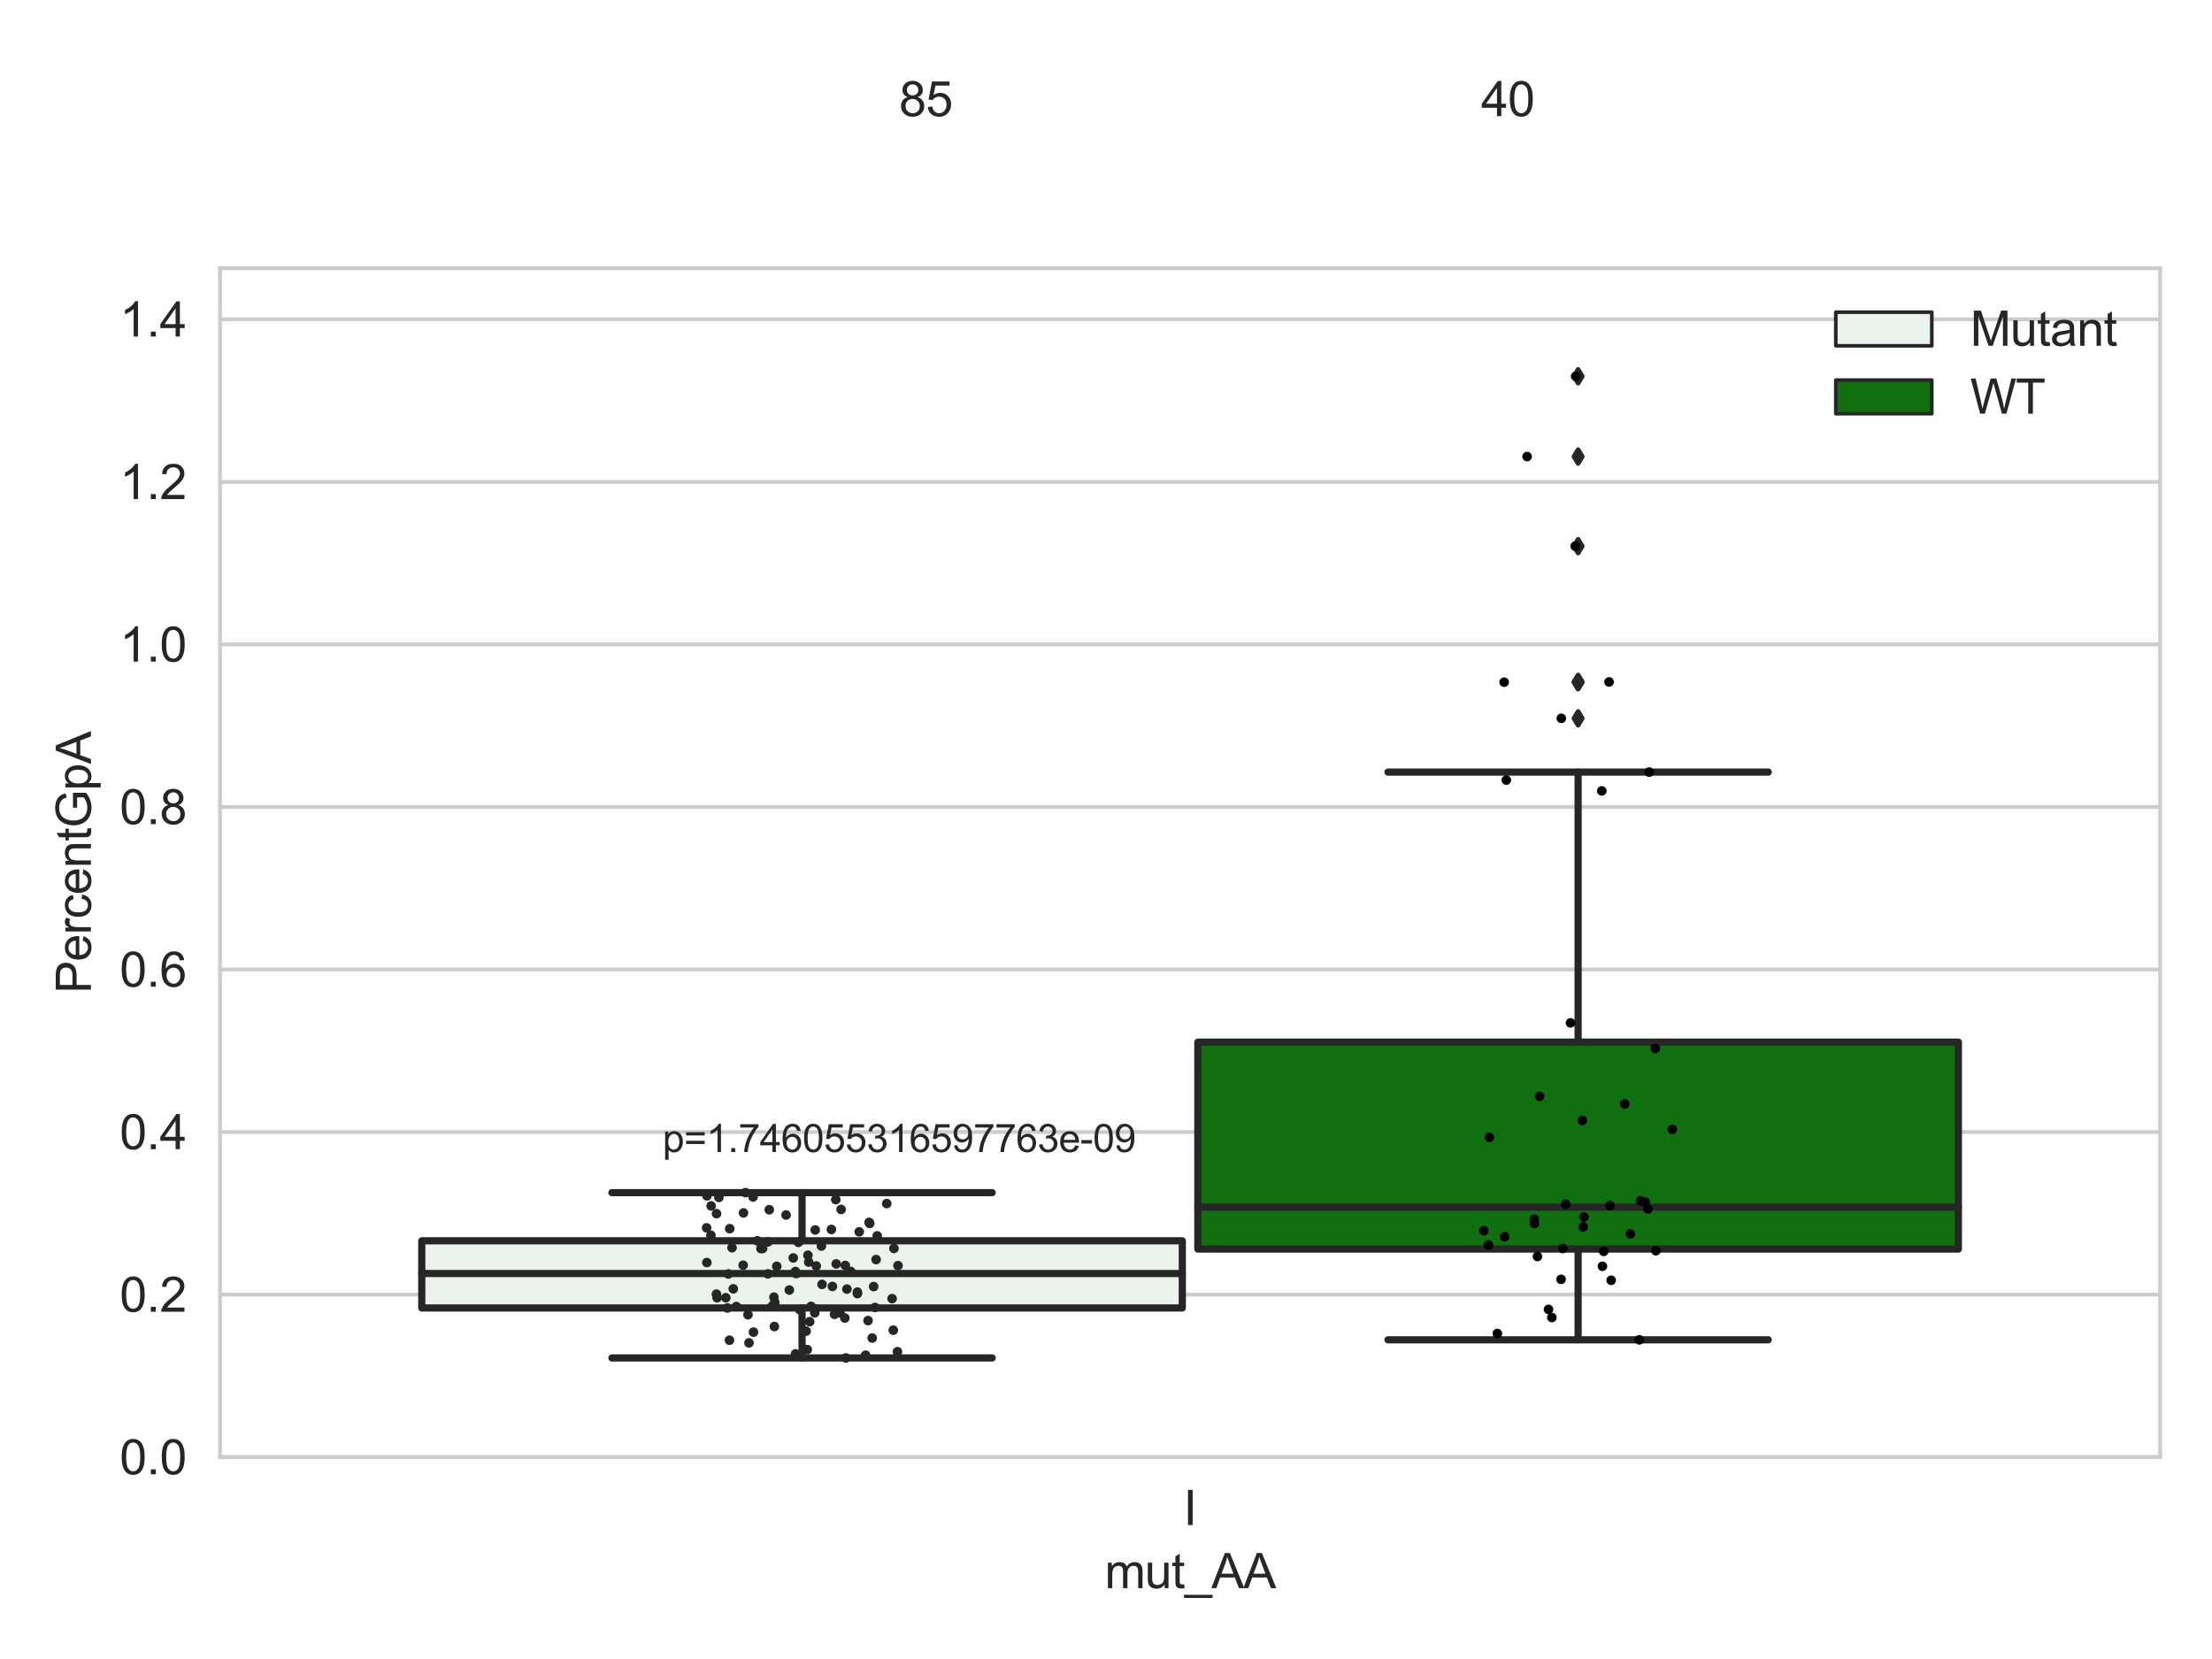 <?xml version="1.0" encoding="utf-8" standalone="no"?>
<!DOCTYPE svg PUBLIC "-//W3C//DTD SVG 1.1//EN"
  "http://www.w3.org/Graphics/SVG/1.1/DTD/svg11.dtd">
<svg xmlns:xlink="http://www.w3.org/1999/xlink" width="460.8pt" height="345.6pt" viewBox="0 0 460.8 345.6" xmlns="http://www.w3.org/2000/svg" version="1.1">
 <defs>
  <style type="text/css">*{stroke-linejoin: round; stroke-linecap: butt}</style>
 </defs>
 <g id="figure_1">
  <g id="patch_1">
   <path d="M 0 345.6 
L 460.8 345.6 
L 460.8 0 
L 0 0 
z
" style="fill: #ffffff"/>
  </g>
  <g id="axes_1">
   <g id="patch_2">
    <path d="M 45.83 303.539 
L 450 303.539 
L 450 55.877 
L 45.83 55.877 
z
" style="fill: #ffffff"/>
   </g>
   <g id="matplotlib.axis_1">
    <g id="xtick_1">
     <g id="text_1">
      <!-- I -->
      <g style="fill: #262626" transform="translate(246.526 317.697)scale(0.1 -0.1)">
       <defs>
        <path id="ArialMT-49" d="M 597 0 
L 597 4581 
L 1203 4581 
L 1203 0 
L 597 0 
z
" transform="scale(0.016)"/>
       </defs>
       <use xlink:href="#ArialMT-49"/>
      </g>
     </g>
    </g>
    <g id="text_2">
     <!-- mut_AA -->
     <g style="fill: #262626" transform="translate(230.13 330.842)scale(0.1 -0.1)">
      <defs>
       <path id="ArialMT-6d" d="M 422 0 
L 422 3319 
L 925 3319 
L 925 2853 
Q 1081 3097 1340 3245 
Q 1600 3394 1931 3394 
Q 2300 3394 2536 3241 
Q 2772 3088 2869 2813 
Q 3263 3394 3894 3394 
Q 4388 3394 4653 3120 
Q 4919 2847 4919 2278 
L 4919 0 
L 4359 0 
L 4359 2091 
Q 4359 2428 4304 2576 
Q 4250 2725 4106 2815 
Q 3963 2906 3769 2906 
Q 3419 2906 3187 2673 
Q 2956 2441 2956 1928 
L 2956 0 
L 2394 0 
L 2394 2156 
Q 2394 2531 2256 2718 
Q 2119 2906 1806 2906 
Q 1569 2906 1367 2781 
Q 1166 2656 1075 2415 
Q 984 2175 984 1722 
L 984 0 
L 422 0 
z
" transform="scale(0.016)"/>
       <path id="ArialMT-75" d="M 2597 0 
L 2597 488 
Q 2209 -75 1544 -75 
Q 1250 -75 995 37 
Q 741 150 617 320 
Q 494 491 444 738 
Q 409 903 409 1263 
L 409 3319 
L 972 3319 
L 972 1478 
Q 972 1038 1006 884 
Q 1059 663 1231 536 
Q 1403 409 1656 409 
Q 1909 409 2131 539 
Q 2353 669 2445 892 
Q 2538 1116 2538 1541 
L 2538 3319 
L 3100 3319 
L 3100 0 
L 2597 0 
z
" transform="scale(0.016)"/>
       <path id="ArialMT-74" d="M 1650 503 
L 1731 6 
Q 1494 -44 1306 -44 
Q 1000 -44 831 53 
Q 663 150 594 308 
Q 525 466 525 972 
L 525 2881 
L 113 2881 
L 113 3319 
L 525 3319 
L 525 4141 
L 1084 4478 
L 1084 3319 
L 1650 3319 
L 1650 2881 
L 1084 2881 
L 1084 941 
Q 1084 700 1114 631 
Q 1144 563 1211 522 
Q 1278 481 1403 481 
Q 1497 481 1650 503 
z
" transform="scale(0.016)"/>
       <path id="ArialMT-5f" d="M -97 -1272 
L -97 -866 
L 3631 -866 
L 3631 -1272 
L -97 -1272 
z
" transform="scale(0.016)"/>
       <path id="ArialMT-41" d="M -9 0 
L 1750 4581 
L 2403 4581 
L 4278 0 
L 3588 0 
L 3053 1388 
L 1138 1388 
L 634 0 
L -9 0 
z
M 1313 1881 
L 2866 1881 
L 2388 3150 
Q 2169 3728 2063 4100 
Q 1975 3659 1816 3225 
L 1313 1881 
z
" transform="scale(0.016)"/>
      </defs>
      <use xlink:href="#ArialMT-6d"/>
      <use xlink:href="#ArialMT-75" x="83.301"/>
      <use xlink:href="#ArialMT-74" x="138.916"/>
      <use xlink:href="#ArialMT-5f" x="166.699"/>
      <use xlink:href="#ArialMT-41" x="222.314"/>
      <use xlink:href="#ArialMT-41" x="289.014"/>
     </g>
    </g>
   </g>
   <g id="matplotlib.axis_2">
    <g id="ytick_1">
     <g id="line2d_1">
      <path d="M 45.83 303.539 
L 450 303.539 
" clip-path="url(#p73d90b75f4)" style="fill: none; stroke: #cccccc; stroke-width: 0.8; stroke-linecap: round"/>
     </g>
     <g id="text_3">
      <!-- 0.0 -->
      <g style="fill: #262626" transform="translate(24.93 307.118)scale(0.1 -0.1)">
       <defs>
        <path id="ArialMT-30" d="M 266 2259 
Q 266 3072 433 3567 
Q 600 4063 929 4331 
Q 1259 4600 1759 4600 
Q 2128 4600 2406 4451 
Q 2684 4303 2865 4023 
Q 3047 3744 3150 3342 
Q 3253 2941 3253 2259 
Q 3253 1453 3087 958 
Q 2922 463 2592 192 
Q 2263 -78 1759 -78 
Q 1097 -78 719 397 
Q 266 969 266 2259 
z
M 844 2259 
Q 844 1131 1108 757 
Q 1372 384 1759 384 
Q 2147 384 2411 759 
Q 2675 1134 2675 2259 
Q 2675 3391 2411 3762 
Q 2147 4134 1753 4134 
Q 1366 4134 1134 3806 
Q 844 3388 844 2259 
z
" transform="scale(0.016)"/>
        <path id="ArialMT-2e" d="M 581 0 
L 581 641 
L 1222 641 
L 1222 0 
L 581 0 
z
" transform="scale(0.016)"/>
       </defs>
       <use xlink:href="#ArialMT-30"/>
       <use xlink:href="#ArialMT-2e" x="55.615"/>
       <use xlink:href="#ArialMT-30" x="83.398"/>
      </g>
     </g>
    </g>
    <g id="ytick_2">
     <g id="line2d_2">
      <path d="M 45.83 269.68 
L 450 269.68 
" clip-path="url(#p73d90b75f4)" style="fill: none; stroke: #cccccc; stroke-width: 0.8; stroke-linecap: round"/>
     </g>
     <g id="text_4">
      <!-- 0.2 -->
      <g style="fill: #262626" transform="translate(24.93 273.259)scale(0.1 -0.1)">
       <defs>
        <path id="ArialMT-32" d="M 3222 541 
L 3222 0 
L 194 0 
Q 188 203 259 391 
Q 375 700 629 1000 
Q 884 1300 1366 1694 
Q 2113 2306 2375 2664 
Q 2638 3022 2638 3341 
Q 2638 3675 2398 3904 
Q 2159 4134 1775 4134 
Q 1369 4134 1125 3890 
Q 881 3647 878 3216 
L 300 3275 
Q 359 3922 746 4261 
Q 1134 4600 1788 4600 
Q 2447 4600 2831 4234 
Q 3216 3869 3216 3328 
Q 3216 3053 3103 2787 
Q 2991 2522 2730 2228 
Q 2469 1934 1863 1422 
Q 1356 997 1212 845 
Q 1069 694 975 541 
L 3222 541 
z
" transform="scale(0.016)"/>
       </defs>
       <use xlink:href="#ArialMT-30"/>
       <use xlink:href="#ArialMT-2e" x="55.615"/>
       <use xlink:href="#ArialMT-32" x="83.398"/>
      </g>
     </g>
    </g>
    <g id="ytick_3">
     <g id="line2d_3">
      <path d="M 45.83 235.82 
L 450 235.82 
" clip-path="url(#p73d90b75f4)" style="fill: none; stroke: #cccccc; stroke-width: 0.8; stroke-linecap: round"/>
     </g>
     <g id="text_5">
      <!-- 0.4 -->
      <g style="fill: #262626" transform="translate(24.93 239.399)scale(0.1 -0.1)">
       <defs>
        <path id="ArialMT-34" d="M 2069 0 
L 2069 1097 
L 81 1097 
L 81 1613 
L 2172 4581 
L 2631 4581 
L 2631 1613 
L 3250 1613 
L 3250 1097 
L 2631 1097 
L 2631 0 
L 2069 0 
z
M 2069 1613 
L 2069 3678 
L 634 1613 
L 2069 1613 
z
" transform="scale(0.016)"/>
       </defs>
       <use xlink:href="#ArialMT-30"/>
       <use xlink:href="#ArialMT-2e" x="55.615"/>
       <use xlink:href="#ArialMT-34" x="83.398"/>
      </g>
     </g>
    </g>
    <g id="ytick_4">
     <g id="line2d_4">
      <path d="M 45.83 201.961 
L 450 201.961 
" clip-path="url(#p73d90b75f4)" style="fill: none; stroke: #cccccc; stroke-width: 0.8; stroke-linecap: round"/>
     </g>
     <g id="text_6">
      <!-- 0.6 -->
      <g style="fill: #262626" transform="translate(24.93 205.54)scale(0.1 -0.1)">
       <defs>
        <path id="ArialMT-36" d="M 3184 3459 
L 2625 3416 
Q 2550 3747 2413 3897 
Q 2184 4138 1850 4138 
Q 1581 4138 1378 3988 
Q 1113 3794 959 3422 
Q 806 3050 800 2363 
Q 1003 2672 1297 2822 
Q 1591 2972 1913 2972 
Q 2475 2972 2870 2558 
Q 3266 2144 3266 1488 
Q 3266 1056 3080 686 
Q 2894 316 2569 119 
Q 2244 -78 1831 -78 
Q 1128 -78 684 439 
Q 241 956 241 2144 
Q 241 3472 731 4075 
Q 1159 4600 1884 4600 
Q 2425 4600 2770 4297 
Q 3116 3994 3184 3459 
z
M 888 1484 
Q 888 1194 1011 928 
Q 1134 663 1356 523 
Q 1578 384 1822 384 
Q 2178 384 2434 671 
Q 2691 959 2691 1453 
Q 2691 1928 2437 2201 
Q 2184 2475 1800 2475 
Q 1419 2475 1153 2201 
Q 888 1928 888 1484 
z
" transform="scale(0.016)"/>
       </defs>
       <use xlink:href="#ArialMT-30"/>
       <use xlink:href="#ArialMT-2e" x="55.615"/>
       <use xlink:href="#ArialMT-36" x="83.398"/>
      </g>
     </g>
    </g>
    <g id="ytick_5">
     <g id="line2d_5">
      <path d="M 45.83 168.102 
L 450 168.102 
" clip-path="url(#p73d90b75f4)" style="fill: none; stroke: #cccccc; stroke-width: 0.8; stroke-linecap: round"/>
     </g>
     <g id="text_7">
      <!-- 0.8 -->
      <g style="fill: #262626" transform="translate(24.93 171.681)scale(0.1 -0.1)">
       <defs>
        <path id="ArialMT-38" d="M 1131 2484 
Q 781 2613 612 2850 
Q 444 3088 444 3419 
Q 444 3919 803 4259 
Q 1163 4600 1759 4600 
Q 2359 4600 2725 4251 
Q 3091 3903 3091 3403 
Q 3091 3084 2923 2848 
Q 2756 2613 2416 2484 
Q 2838 2347 3058 2040 
Q 3278 1734 3278 1309 
Q 3278 722 2862 322 
Q 2447 -78 1769 -78 
Q 1091 -78 675 323 
Q 259 725 259 1325 
Q 259 1772 486 2073 
Q 713 2375 1131 2484 
z
M 1019 3438 
Q 1019 3113 1228 2906 
Q 1438 2700 1772 2700 
Q 2097 2700 2305 2904 
Q 2513 3109 2513 3406 
Q 2513 3716 2298 3927 
Q 2084 4138 1766 4138 
Q 1444 4138 1231 3931 
Q 1019 3725 1019 3438 
z
M 838 1322 
Q 838 1081 952 856 
Q 1066 631 1291 507 
Q 1516 384 1775 384 
Q 2178 384 2440 643 
Q 2703 903 2703 1303 
Q 2703 1709 2433 1975 
Q 2163 2241 1756 2241 
Q 1359 2241 1098 1978 
Q 838 1716 838 1322 
z
" transform="scale(0.016)"/>
       </defs>
       <use xlink:href="#ArialMT-30"/>
       <use xlink:href="#ArialMT-2e" x="55.615"/>
       <use xlink:href="#ArialMT-38" x="83.398"/>
      </g>
     </g>
    </g>
    <g id="ytick_6">
     <g id="line2d_6">
      <path d="M 45.83 134.243 
L 450 134.243 
" clip-path="url(#p73d90b75f4)" style="fill: none; stroke: #cccccc; stroke-width: 0.8; stroke-linecap: round"/>
     </g>
     <g id="text_8">
      <!-- 1.0 -->
      <g style="fill: #262626" transform="translate(24.93 137.822)scale(0.1 -0.1)">
       <defs>
        <path id="ArialMT-31" d="M 2384 0 
L 1822 0 
L 1822 3584 
Q 1619 3391 1289 3197 
Q 959 3003 697 2906 
L 697 3450 
Q 1169 3672 1522 3987 
Q 1875 4303 2022 4600 
L 2384 4600 
L 2384 0 
z
" transform="scale(0.016)"/>
       </defs>
       <use xlink:href="#ArialMT-31"/>
       <use xlink:href="#ArialMT-2e" x="55.615"/>
       <use xlink:href="#ArialMT-30" x="83.398"/>
      </g>
     </g>
    </g>
    <g id="ytick_7">
     <g id="line2d_7">
      <path d="M 45.83 100.384 
L 450 100.384 
" clip-path="url(#p73d90b75f4)" style="fill: none; stroke: #cccccc; stroke-width: 0.8; stroke-linecap: round"/>
     </g>
     <g id="text_9">
      <!-- 1.2 -->
      <g style="fill: #262626" transform="translate(24.93 103.963)scale(0.1 -0.1)">
       <use xlink:href="#ArialMT-31"/>
       <use xlink:href="#ArialMT-2e" x="55.615"/>
       <use xlink:href="#ArialMT-32" x="83.398"/>
      </g>
     </g>
    </g>
    <g id="ytick_8">
     <g id="line2d_8">
      <path d="M 45.83 66.525 
L 450 66.525 
" clip-path="url(#p73d90b75f4)" style="fill: none; stroke: #cccccc; stroke-width: 0.8; stroke-linecap: round"/>
     </g>
     <g id="text_10">
      <!-- 1.4 -->
      <g style="fill: #262626" transform="translate(24.93 70.104)scale(0.1 -0.1)">
       <use xlink:href="#ArialMT-31"/>
       <use xlink:href="#ArialMT-2e" x="55.615"/>
       <use xlink:href="#ArialMT-34" x="83.398"/>
      </g>
     </g>
    </g>
    <g id="text_11">
     <!-- PercentGpA -->
     <g style="fill: #262626" transform="translate(18.942 206.943)rotate(-90)scale(0.1 -0.1)">
      <defs>
       <path id="ArialMT-50" d="M 494 0 
L 494 4581 
L 2222 4581 
Q 2678 4581 2919 4538 
Q 3256 4481 3484 4323 
Q 3713 4166 3852 3881 
Q 3991 3597 3991 3256 
Q 3991 2672 3619 2267 
Q 3247 1863 2275 1863 
L 1100 1863 
L 1100 0 
L 494 0 
z
M 1100 2403 
L 2284 2403 
Q 2872 2403 3119 2622 
Q 3366 2841 3366 3238 
Q 3366 3525 3220 3729 
Q 3075 3934 2838 4000 
Q 2684 4041 2272 4041 
L 1100 4041 
L 1100 2403 
z
" transform="scale(0.016)"/>
       <path id="ArialMT-65" d="M 2694 1069 
L 3275 997 
Q 3138 488 2766 206 
Q 2394 -75 1816 -75 
Q 1088 -75 661 373 
Q 234 822 234 1631 
Q 234 2469 665 2931 
Q 1097 3394 1784 3394 
Q 2450 3394 2872 2941 
Q 3294 2488 3294 1666 
Q 3294 1616 3291 1516 
L 816 1516 
Q 847 969 1125 678 
Q 1403 388 1819 388 
Q 2128 388 2347 550 
Q 2566 713 2694 1069 
z
M 847 1978 
L 2700 1978 
Q 2663 2397 2488 2606 
Q 2219 2931 1791 2931 
Q 1403 2931 1139 2672 
Q 875 2413 847 1978 
z
" transform="scale(0.016)"/>
       <path id="ArialMT-72" d="M 416 0 
L 416 3319 
L 922 3319 
L 922 2816 
Q 1116 3169 1280 3281 
Q 1444 3394 1641 3394 
Q 1925 3394 2219 3213 
L 2025 2691 
Q 1819 2813 1613 2813 
Q 1428 2813 1281 2702 
Q 1134 2591 1072 2394 
Q 978 2094 978 1738 
L 978 0 
L 416 0 
z
" transform="scale(0.016)"/>
       <path id="ArialMT-63" d="M 2588 1216 
L 3141 1144 
Q 3050 572 2676 248 
Q 2303 -75 1759 -75 
Q 1078 -75 664 370 
Q 250 816 250 1647 
Q 250 2184 428 2587 
Q 606 2991 970 3192 
Q 1334 3394 1763 3394 
Q 2303 3394 2647 3120 
Q 2991 2847 3088 2344 
L 2541 2259 
Q 2463 2594 2264 2762 
Q 2066 2931 1784 2931 
Q 1359 2931 1093 2626 
Q 828 2322 828 1663 
Q 828 994 1084 691 
Q 1341 388 1753 388 
Q 2084 388 2306 591 
Q 2528 794 2588 1216 
z
" transform="scale(0.016)"/>
       <path id="ArialMT-6e" d="M 422 0 
L 422 3319 
L 928 3319 
L 928 2847 
Q 1294 3394 1984 3394 
Q 2284 3394 2536 3286 
Q 2788 3178 2913 3003 
Q 3038 2828 3088 2588 
Q 3119 2431 3119 2041 
L 3119 0 
L 2556 0 
L 2556 2019 
Q 2556 2363 2490 2533 
Q 2425 2703 2258 2804 
Q 2091 2906 1866 2906 
Q 1506 2906 1245 2678 
Q 984 2450 984 1813 
L 984 0 
L 422 0 
z
" transform="scale(0.016)"/>
       <path id="ArialMT-47" d="M 2638 1797 
L 2638 2334 
L 4578 2338 
L 4578 638 
Q 4131 281 3656 101 
Q 3181 -78 2681 -78 
Q 2006 -78 1454 211 
Q 903 500 622 1047 
Q 341 1594 341 2269 
Q 341 2938 620 3517 
Q 900 4097 1425 4378 
Q 1950 4659 2634 4659 
Q 3131 4659 3532 4498 
Q 3934 4338 4162 4050 
Q 4391 3763 4509 3300 
L 3963 3150 
Q 3859 3500 3706 3700 
Q 3553 3900 3268 4020 
Q 2984 4141 2638 4141 
Q 2222 4141 1919 4014 
Q 1616 3888 1430 3681 
Q 1244 3475 1141 3228 
Q 966 2803 966 2306 
Q 966 1694 1177 1281 
Q 1388 869 1791 669 
Q 2194 469 2647 469 
Q 3041 469 3416 620 
Q 3791 772 3984 944 
L 3984 1797 
L 2638 1797 
z
" transform="scale(0.016)"/>
       <path id="ArialMT-70" d="M 422 -1272 
L 422 3319 
L 934 3319 
L 934 2888 
Q 1116 3141 1344 3267 
Q 1572 3394 1897 3394 
Q 2322 3394 2647 3175 
Q 2972 2956 3137 2557 
Q 3303 2159 3303 1684 
Q 3303 1175 3120 767 
Q 2938 359 2589 142 
Q 2241 -75 1856 -75 
Q 1575 -75 1351 44 
Q 1128 163 984 344 
L 984 -1272 
L 422 -1272 
z
M 931 1641 
Q 931 1000 1190 694 
Q 1450 388 1819 388 
Q 2194 388 2461 705 
Q 2728 1022 2728 1688 
Q 2728 2322 2467 2637 
Q 2206 2953 1844 2953 
Q 1484 2953 1207 2617 
Q 931 2281 931 1641 
z
" transform="scale(0.016)"/>
      </defs>
      <use xlink:href="#ArialMT-50"/>
      <use xlink:href="#ArialMT-65" x="66.699"/>
      <use xlink:href="#ArialMT-72" x="122.314"/>
      <use xlink:href="#ArialMT-63" x="155.615"/>
      <use xlink:href="#ArialMT-65" x="205.615"/>
      <use xlink:href="#ArialMT-6e" x="261.23"/>
      <use xlink:href="#ArialMT-74" x="316.846"/>
      <use xlink:href="#ArialMT-47" x="344.629"/>
      <use xlink:href="#ArialMT-70" x="422.412"/>
      <use xlink:href="#ArialMT-41" x="478.027"/>
     </g>
    </g>
   </g>
   <g id="patch_3">
    <path d="M 87.864 272.475 
L 246.298 272.475 
L 246.298 258.482 
L 87.864 258.482 
L 87.864 272.475 
z
" clip-path="url(#p73d90b75f4)" style="fill: #ecf2ec; stroke: #262626; stroke-width: 1.5; stroke-linejoin: miter"/>
   </g>
   <g id="patch_4">
    <path d="M 249.532 260.202 
L 407.966 260.202 
L 407.966 217.092 
L 249.532 217.092 
L 249.532 260.202 
z
" clip-path="url(#p73d90b75f4)" style="fill: #107010; stroke: #262626; stroke-width: 1.5; stroke-linejoin: miter"/>
   </g>
   <g id="patch_5">
    <path d="M 247.915 303.539 
L 247.915 303.539 
L 247.915 303.539 
L 247.915 303.539 
z
" clip-path="url(#p73d90b75f4)" style="fill: #ecf2ec; stroke: #262626; stroke-width: 0.75; stroke-linejoin: miter"/>
   </g>
   <g id="patch_6">
    <path d="M 247.915 303.539 
L 247.915 303.539 
L 247.915 303.539 
L 247.915 303.539 
z
" clip-path="url(#p73d90b75f4)" style="fill: #107010; stroke: #262626; stroke-width: 0.75; stroke-linejoin: miter"/>
   </g>
   <g id="PathCollection_1"/>
   <g id="PathCollection_2"/>
   <g id="line2d_9">
    <path d="M 167.081 272.475 
L 167.081 282.887 
" clip-path="url(#p73d90b75f4)" style="fill: none; stroke: #262626; stroke-width: 1.5; stroke-linecap: round"/>
   </g>
   <g id="line2d_10">
    <path d="M 167.081 258.482 
L 167.081 248.448 
" clip-path="url(#p73d90b75f4)" style="fill: none; stroke: #262626; stroke-width: 1.5; stroke-linecap: round"/>
   </g>
   <g id="line2d_11">
    <path d="M 127.472 282.887 
L 206.69 282.887 
" clip-path="url(#p73d90b75f4)" style="fill: none; stroke: #262626; stroke-width: 1.5; stroke-linecap: round"/>
   </g>
   <g id="line2d_12">
    <path d="M 127.472 248.448 
L 206.69 248.448 
" clip-path="url(#p73d90b75f4)" style="fill: none; stroke: #262626; stroke-width: 1.5; stroke-linecap: round"/>
   </g>
   <g id="line2d_13"/>
   <g id="line2d_14">
    <path d="M 328.749 260.202 
L 328.749 279.105 
" clip-path="url(#p73d90b75f4)" style="fill: none; stroke: #262626; stroke-width: 1.5; stroke-linecap: round"/>
   </g>
   <g id="line2d_15">
    <path d="M 328.749 217.092 
L 328.749 160.842 
" clip-path="url(#p73d90b75f4)" style="fill: none; stroke: #262626; stroke-width: 1.5; stroke-linecap: round"/>
   </g>
   <g id="line2d_16">
    <path d="M 289.14 279.105 
L 368.358 279.105 
" clip-path="url(#p73d90b75f4)" style="fill: none; stroke: #262626; stroke-width: 1.5; stroke-linecap: round"/>
   </g>
   <g id="line2d_17">
    <path d="M 289.14 160.842 
L 368.358 160.842 
" clip-path="url(#p73d90b75f4)" style="fill: none; stroke: #262626; stroke-width: 1.5; stroke-linecap: round"/>
   </g>
   <g id="line2d_18">
    <defs>
     <path id="m558331af9f" d="M -0 1.414 
L 0.849 0 
L 0 -1.414 
L -0.849 -0 
z
" style="stroke: #262626; stroke-linejoin: miter"/>
    </defs>
    <g clip-path="url(#p73d90b75f4)">
     <use xlink:href="#m558331af9f" x="328.749" y="95.109" style="fill: #262626; stroke: #262626; stroke-linejoin: miter"/>
     <use xlink:href="#m558331af9f" x="328.749" y="78.391" style="fill: #262626; stroke: #262626; stroke-linejoin: miter"/>
     <use xlink:href="#m558331af9f" x="328.749" y="113.779" style="fill: #262626; stroke: #262626; stroke-linejoin: miter"/>
     <use xlink:href="#m558331af9f" x="328.749" y="142.063" style="fill: #262626; stroke: #262626; stroke-linejoin: miter"/>
     <use xlink:href="#m558331af9f" x="328.749" y="142.115" style="fill: #262626; stroke: #262626; stroke-linejoin: miter"/>
     <use xlink:href="#m558331af9f" x="328.749" y="149.639" style="fill: #262626; stroke: #262626; stroke-linejoin: miter"/>
    </g>
   </g>
   <g id="line2d_19">
    <path d="M 87.864 265.302 
L 246.298 265.302 
" clip-path="url(#p73d90b75f4)" style="fill: none; stroke: #262626; stroke-width: 1.5; stroke-linecap: round"/>
   </g>
   <g id="line2d_20">
    <path d="M 249.532 251.489 
L 407.966 251.489 
" clip-path="url(#p73d90b75f4)" style="fill: none; stroke: #262626; stroke-width: 1.5; stroke-linecap: round"/>
   </g>
   <g id="patch_7">
    <path d="M 45.83 303.539 
L 45.83 55.877 
" style="fill: none; stroke: #cccccc; stroke-width: 0.8; stroke-linejoin: miter; stroke-linecap: square"/>
   </g>
   <g id="patch_8">
    <path d="M 450 303.539 
L 450 55.877 
" style="fill: none; stroke: #cccccc; stroke-width: 0.8; stroke-linejoin: miter; stroke-linecap: square"/>
   </g>
   <g id="patch_9">
    <path d="M 45.83 303.539 
L 450 303.539 
" style="fill: none; stroke: #cccccc; stroke-width: 0.8; stroke-linejoin: miter; stroke-linecap: square"/>
   </g>
   <g id="patch_10">
    <path d="M 45.83 55.877 
L 450 55.877 
" style="fill: none; stroke: #cccccc; stroke-width: 0.8; stroke-linejoin: miter; stroke-linecap: square"/>
   </g>
   <g id="PathCollection_3">
    <defs>
     <path id="C0_0_459feba326" d="M 0 1 
C 0.265 1 0.52 0.895 0.707 0.707 
C 0.895 0.52 1 0.265 1 -0 
C 1 -0.265 0.895 -0.52 0.707 -0.707 
C 0.52 -0.895 0.265 -1 0 -1 
C -0.265 -1 -0.52 -0.895 -0.707 -0.707 
C -0.895 -0.52 -1 -0.265 -1 0 
C -1 0.265 -0.895 0.52 -0.707 0.707 
C -0.52 0.895 -0.265 1 0 1 
z
"/>
    </defs>
    <g clip-path="url(#p73d90b75f4)">
     <use xlink:href="#C0_0_459feba326" x="176.43" y="268.543" style="fill: #262626"/>
    </g>
    <g clip-path="url(#p73d90b75f4)">
     <use xlink:href="#C0_0_459feba326" x="148.137" y="251.212" style="fill: #262626"/>
    </g>
    <g clip-path="url(#p73d90b75f4)">
     <use xlink:href="#C0_0_459feba326" x="151.726" y="265.39" style="fill: #262626"/>
    </g>
    <g clip-path="url(#p73d90b75f4)">
     <use xlink:href="#C0_0_459feba326" x="174.977" y="273.469" style="fill: #262626"/>
    </g>
    <g clip-path="url(#p73d90b75f4)">
     <use xlink:href="#C0_0_459feba326" x="151.524" y="272.475" style="fill: #262626"/>
    </g>
    <g clip-path="url(#p73d90b75f4)">
     <use xlink:href="#C0_0_459feba326" x="160.25" y="252.01" style="fill: #262626"/>
    </g>
    <g clip-path="url(#p73d90b75f4)">
     <use xlink:href="#C0_0_459feba326" x="165.249" y="262.053" style="fill: #262626"/>
    </g>
    <g clip-path="url(#p73d90b75f4)">
     <use xlink:href="#C0_0_459feba326" x="164.435" y="268.741" style="fill: #262626"/>
    </g>
    <g clip-path="url(#p73d90b75f4)">
     <use xlink:href="#C0_0_459feba326" x="155.82" y="273.885" style="fill: #262626"/>
    </g>
    <g clip-path="url(#p73d90b75f4)">
     <use xlink:href="#C0_0_459feba326" x="171.118" y="259.567" style="fill: #262626"/>
    </g>
    <g clip-path="url(#p73d90b75f4)">
     <use xlink:href="#C0_0_459feba326" x="158.515" y="260.098" style="fill: #262626"/>
    </g>
    <g clip-path="url(#p73d90b75f4)">
     <use xlink:href="#C0_0_459feba326" x="169.729" y="273.486" style="fill: #262626"/>
    </g>
    <g clip-path="url(#p73d90b75f4)">
     <use xlink:href="#C0_0_459feba326" x="186.23" y="260.075" style="fill: #262626"/>
    </g>
    <g clip-path="url(#p73d90b75f4)">
     <use xlink:href="#C0_0_459feba326" x="168.301" y="261.493" style="fill: #262626"/>
    </g>
    <g clip-path="url(#p73d90b75f4)">
     <use xlink:href="#C0_0_459feba326" x="154.813" y="263.567" style="fill: #262626"/>
    </g>
    <g clip-path="url(#p73d90b75f4)">
     <use xlink:href="#C0_0_459feba326" x="185.841" y="270.528" style="fill: #262626"/>
    </g>
    <g clip-path="url(#p73d90b75f4)">
     <use xlink:href="#C0_0_459feba326" x="175.995" y="274.562" style="fill: #262626"/>
    </g>
    <g clip-path="url(#p73d90b75f4)">
     <use xlink:href="#C0_0_459feba326" x="147.203" y="255.776" style="fill: #262626"/>
    </g>
    <g clip-path="url(#p73d90b75f4)">
     <use xlink:href="#C0_0_459feba326" x="161.812" y="263.801" style="fill: #262626"/>
    </g>
    <g clip-path="url(#p73d90b75f4)">
     <use xlink:href="#C0_0_459feba326" x="152.755" y="268.482" style="fill: #262626"/>
    </g>
    <g clip-path="url(#p73d90b75f4)">
     <use xlink:href="#C0_0_459feba326" x="182.28" y="272.371" style="fill: #262626"/>
    </g>
    <g clip-path="url(#p73d90b75f4)">
     <use xlink:href="#C0_0_459feba326" x="156.877" y="249.343" style="fill: #262626"/>
    </g>
    <g clip-path="url(#p73d90b75f4)">
     <use xlink:href="#C0_0_459feba326" x="151.961" y="279.19" style="fill: #262626"/>
    </g>
    <g clip-path="url(#p73d90b75f4)">
     <use xlink:href="#C0_0_459feba326" x="147.249" y="263.014" style="fill: #262626"/>
    </g>
    <g clip-path="url(#p73d90b75f4)">
     <use xlink:href="#C0_0_459feba326" x="187.069" y="263.66" style="fill: #262626"/>
    </g>
    <g clip-path="url(#p73d90b75f4)">
     <use xlink:href="#C0_0_459feba326" x="184.724" y="250.731" style="fill: #262626"/>
    </g>
    <g clip-path="url(#p73d90b75f4)">
     <use xlink:href="#C0_0_459feba326" x="169.824" y="256.227" style="fill: #262626"/>
    </g>
    <g clip-path="url(#p73d90b75f4)">
     <use xlink:href="#C0_0_459feba326" x="171.247" y="267.562" style="fill: #262626"/>
    </g>
    <g clip-path="url(#p73d90b75f4)">
     <use xlink:href="#C0_0_459feba326" x="149.757" y="249.447" style="fill: #262626"/>
    </g>
    <g clip-path="url(#p73d90b75f4)">
     <use xlink:href="#C0_0_459feba326" x="186.087" y="277.103" style="fill: #262626"/>
    </g>
    <g clip-path="url(#p73d90b75f4)">
     <use xlink:href="#C0_0_459feba326" x="147.274" y="249.119" style="fill: #262626"/>
    </g>
    <g clip-path="url(#p73d90b75f4)">
     <use xlink:href="#C0_0_459feba326" x="148.102" y="257.33" style="fill: #262626"/>
    </g>
    <g clip-path="url(#p73d90b75f4)">
     <use xlink:href="#C0_0_459feba326" x="174.118" y="249.902" style="fill: #262626"/>
    </g>
    <g clip-path="url(#p73d90b75f4)">
     <use xlink:href="#C0_0_459feba326" x="161.221" y="270.223" style="fill: #262626"/>
    </g>
    <g clip-path="url(#p73d90b75f4)">
     <use xlink:href="#C0_0_459feba326" x="153.389" y="272.181" style="fill: #262626"/>
    </g>
    <g clip-path="url(#p73d90b75f4)">
     <use xlink:href="#C0_0_459feba326" x="173.857" y="273.8" style="fill: #262626"/>
    </g>
    <g clip-path="url(#p73d90b75f4)">
     <use xlink:href="#C0_0_459feba326" x="151.2" y="270.339" style="fill: #262626"/>
    </g>
    <g clip-path="url(#p73d90b75f4)">
     <use xlink:href="#C0_0_459feba326" x="167.931" y="277.3" style="fill: #262626"/>
    </g>
    <g clip-path="url(#p73d90b75f4)">
     <use xlink:href="#C0_0_459feba326" x="161.32" y="276.339" style="fill: #262626"/>
    </g>
    <g clip-path="url(#p73d90b75f4)">
     <use xlink:href="#C0_0_459feba326" x="165.877" y="265.302" style="fill: #262626"/>
    </g>
    <g clip-path="url(#p73d90b75f4)">
     <use xlink:href="#C0_0_459feba326" x="178.613" y="269.484" style="fill: #262626"/>
    </g>
    <g clip-path="url(#p73d90b75f4)">
     <use xlink:href="#C0_0_459feba326" x="168.96" y="272.14" style="fill: #262626"/>
    </g>
    <g clip-path="url(#p73d90b75f4)">
     <use xlink:href="#C0_0_459feba326" x="173.409" y="267.99" style="fill: #262626"/>
    </g>
    <g clip-path="url(#p73d90b75f4)">
     <use xlink:href="#C0_0_459feba326" x="176.093" y="263.616" style="fill: #262626"/>
    </g>
    <g clip-path="url(#p73d90b75f4)">
     <use xlink:href="#C0_0_459feba326" x="168.475" y="262.923" style="fill: #262626"/>
    </g>
    <g clip-path="url(#p73d90b75f4)">
     <use xlink:href="#C0_0_459feba326" x="168.166" y="281.146" style="fill: #262626"/>
    </g>
    <g clip-path="url(#p73d90b75f4)">
     <use xlink:href="#C0_0_459feba326" x="180.827" y="275.103" style="fill: #262626"/>
    </g>
    <g clip-path="url(#p73d90b75f4)">
     <use xlink:href="#C0_0_459feba326" x="156.027" y="279.749" style="fill: #262626"/>
    </g>
    <g clip-path="url(#p73d90b75f4)">
     <use xlink:href="#C0_0_459feba326" x="186.959" y="281.588" style="fill: #262626"/>
    </g>
    <g clip-path="url(#p73d90b75f4)">
     <use xlink:href="#C0_0_459feba326" x="180.33" y="282.313" style="fill: #262626"/>
    </g>
    <g clip-path="url(#p73d90b75f4)">
     <use xlink:href="#C0_0_459feba326" x="160.774" y="272.161" style="fill: #262626"/>
    </g>
    <g clip-path="url(#p73d90b75f4)">
     <use xlink:href="#C0_0_459feba326" x="169.893" y="272.704" style="fill: #262626"/>
    </g>
    <g clip-path="url(#p73d90b75f4)">
     <use xlink:href="#C0_0_459feba326" x="149.246" y="269.584" style="fill: #262626"/>
    </g>
    <g clip-path="url(#p73d90b75f4)">
     <use xlink:href="#C0_0_459feba326" x="178.991" y="256.615" style="fill: #262626"/>
    </g>
    <g clip-path="url(#p73d90b75f4)">
     <use xlink:href="#C0_0_459feba326" x="165.728" y="282.033" style="fill: #262626"/>
    </g>
    <g clip-path="url(#p73d90b75f4)">
     <use xlink:href="#C0_0_459feba326" x="149.382" y="270.351" style="fill: #262626"/>
    </g>
    <g clip-path="url(#p73d90b75f4)">
     <use xlink:href="#C0_0_459feba326" x="149.264" y="252.827" style="fill: #262626"/>
    </g>
    <g clip-path="url(#p73d90b75f4)">
     <use xlink:href="#C0_0_459feba326" x="173.194" y="256.117" style="fill: #262626"/>
    </g>
    <g clip-path="url(#p73d90b75f4)">
     <use xlink:href="#C0_0_459feba326" x="159.999" y="258.713" style="fill: #262626"/>
    </g>
    <g clip-path="url(#p73d90b75f4)">
     <use xlink:href="#C0_0_459feba326" x="157.76" y="258.482" style="fill: #262626"/>
    </g>
    <g clip-path="url(#p73d90b75f4)">
     <use xlink:href="#C0_0_459feba326" x="170.045" y="263.728" style="fill: #262626"/>
    </g>
    <g clip-path="url(#p73d90b75f4)">
     <use xlink:href="#C0_0_459feba326" x="154.881" y="252.674" style="fill: #262626"/>
    </g>
    <g clip-path="url(#p73d90b75f4)">
     <use xlink:href="#C0_0_459feba326" x="175.22" y="251.954" style="fill: #262626"/>
    </g>
    <g clip-path="url(#p73d90b75f4)">
     <use xlink:href="#C0_0_459feba326" x="181.69" y="278.736" style="fill: #262626"/>
    </g>
    <g clip-path="url(#p73d90b75f4)">
     <use xlink:href="#C0_0_459feba326" x="182.509" y="262.392" style="fill: #262626"/>
    </g>
    <g clip-path="url(#p73d90b75f4)">
     <use xlink:href="#C0_0_459feba326" x="176.199" y="282.887" style="fill: #262626"/>
    </g>
    <g clip-path="url(#p73d90b75f4)">
     <use xlink:href="#C0_0_459feba326" x="155.308" y="248.448" style="fill: #262626"/>
    </g>
    <g clip-path="url(#p73d90b75f4)">
     <use xlink:href="#C0_0_459feba326" x="158.874" y="260.067" style="fill: #262626"/>
    </g>
    <g clip-path="url(#p73d90b75f4)">
     <use xlink:href="#C0_0_459feba326" x="163.759" y="253.108" style="fill: #262626"/>
    </g>
    <g clip-path="url(#p73d90b75f4)">
     <use xlink:href="#C0_0_459feba326" x="152.501" y="259.923" style="fill: #262626"/>
    </g>
    <g clip-path="url(#p73d90b75f4)">
     <use xlink:href="#C0_0_459feba326" x="177.223" y="264.876" style="fill: #262626"/>
    </g>
    <g clip-path="url(#p73d90b75f4)">
     <use xlink:href="#C0_0_459feba326" x="181.173" y="254.864" style="fill: #262626"/>
    </g>
    <g clip-path="url(#p73d90b75f4)">
     <use xlink:href="#C0_0_459feba326" x="178.618" y="269.165" style="fill: #262626"/>
    </g>
    <g clip-path="url(#p73d90b75f4)">
     <use xlink:href="#C0_0_459feba326" x="181.997" y="268.016" style="fill: #262626"/>
    </g>
    <g clip-path="url(#p73d90b75f4)">
     <use xlink:href="#C0_0_459feba326" x="166.596" y="272.816" style="fill: #262626"/>
    </g>
    <g clip-path="url(#p73d90b75f4)">
     <use xlink:href="#C0_0_459feba326" x="152.012" y="255.96" style="fill: #262626"/>
    </g>
    <g clip-path="url(#p73d90b75f4)">
     <use xlink:href="#C0_0_459feba326" x="174.193" y="263.294" style="fill: #262626"/>
    </g>
    <g clip-path="url(#p73d90b75f4)">
     <use xlink:href="#C0_0_459feba326" x="161.398" y="271.295" style="fill: #262626"/>
    </g>
    <g clip-path="url(#p73d90b75f4)">
     <use xlink:href="#C0_0_459feba326" x="159.98" y="265.37" style="fill: #262626"/>
    </g>
    <g clip-path="url(#p73d90b75f4)">
     <use xlink:href="#C0_0_459feba326" x="156.966" y="277.511" style="fill: #262626"/>
    </g>
    <g clip-path="url(#p73d90b75f4)">
     <use xlink:href="#C0_0_459feba326" x="181.06" y="254.645" style="fill: #262626"/>
    </g>
    <g clip-path="url(#p73d90b75f4)">
     <use xlink:href="#C0_0_459feba326" x="182.742" y="257.451" style="fill: #262626"/>
    </g>
    <g clip-path="url(#p73d90b75f4)">
     <use xlink:href="#C0_0_459feba326" x="168.667" y="275.332" style="fill: #262626"/>
    </g>
    <g clip-path="url(#p73d90b75f4)">
     <use xlink:href="#C0_0_459feba326" x="165.704" y="264.874" style="fill: #262626"/>
    </g>
    <g clip-path="url(#p73d90b75f4)">
     <use xlink:href="#C0_0_459feba326" x="166.327" y="258.807" style="fill: #262626"/>
    </g>
   </g>
   <g id="PathCollection_4">
    <defs>
     <path id="C1_0_51b127477b" d="M 0 1 
C 0.265 1 0.52 0.895 0.707 0.707 
C 0.895 0.52 1 0.265 1 -0 
C 1 -0.265 0.895 -0.52 0.707 -0.707 
C 0.52 -0.895 0.265 -1 0 -1 
C -0.265 -1 -0.52 -0.895 -0.707 -0.707 
C -0.895 -0.52 -1 -0.265 -1 0 
C -1 0.265 -0.895 0.52 -0.707 0.707 
C -0.52 0.895 -0.265 1 0 1 
z
"/>
    </defs>
    <g clip-path="url(#p73d90b75f4)">
     <use xlink:href="#C1_0_51b127477b" x="318.116" y="95.109"/>
    </g>
    <g clip-path="url(#p73d90b75f4)">
     <use xlink:href="#C1_0_51b127477b" x="311.925" y="277.796"/>
    </g>
    <g clip-path="url(#p73d90b75f4)">
     <use xlink:href="#C1_0_51b127477b" x="333.819" y="263.792"/>
    </g>
    <g clip-path="url(#p73d90b75f4)">
     <use xlink:href="#C1_0_51b127477b" x="333.682" y="164.76"/>
    </g>
    <g clip-path="url(#p73d90b75f4)">
     <use xlink:href="#C1_0_51b127477b" x="325.199" y="266.508"/>
    </g>
    <g clip-path="url(#p73d90b75f4)">
     <use xlink:href="#C1_0_51b127477b" x="328.242" y="78.391"/>
    </g>
    <g clip-path="url(#p73d90b75f4)">
     <use xlink:href="#C1_0_51b127477b" x="320.278" y="261.751"/>
    </g>
    <g clip-path="url(#p73d90b75f4)">
     <use xlink:href="#C1_0_51b127477b" x="335.639" y="266.702"/>
    </g>
    <g clip-path="url(#p73d90b75f4)">
     <use xlink:href="#C1_0_51b127477b" x="327.166" y="213.089"/>
    </g>
    <g clip-path="url(#p73d90b75f4)">
     <use xlink:href="#C1_0_51b127477b" x="338.467" y="229.975"/>
    </g>
    <g clip-path="url(#p73d90b75f4)">
     <use xlink:href="#C1_0_51b127477b" x="343.277" y="251.833"/>
    </g>
    <g clip-path="url(#p73d90b75f4)">
     <use xlink:href="#C1_0_51b127477b" x="334.081" y="260.687"/>
    </g>
    <g clip-path="url(#p73d90b75f4)">
     <use xlink:href="#C1_0_51b127477b" x="344.821" y="218.426"/>
    </g>
    <g clip-path="url(#p73d90b75f4)">
     <use xlink:href="#C1_0_51b127477b" x="341.499" y="279.105"/>
    </g>
    <g clip-path="url(#p73d90b75f4)">
     <use xlink:href="#C1_0_51b127477b" x="313.796" y="162.507"/>
    </g>
    <g clip-path="url(#p73d90b75f4)">
     <use xlink:href="#C1_0_51b127477b" x="309.09" y="256.381"/>
    </g>
    <g clip-path="url(#p73d90b75f4)">
     <use xlink:href="#C1_0_51b127477b" x="319.62" y="253.983"/>
    </g>
    <g clip-path="url(#p73d90b75f4)">
     <use xlink:href="#C1_0_51b127477b" x="322.581" y="272.772"/>
    </g>
    <g clip-path="url(#p73d90b75f4)">
     <use xlink:href="#C1_0_51b127477b" x="319.64" y="254.87"/>
    </g>
    <g clip-path="url(#p73d90b75f4)">
     <use xlink:href="#C1_0_51b127477b" x="329.816" y="255.564"/>
    </g>
    <g clip-path="url(#p73d90b75f4)">
     <use xlink:href="#C1_0_51b127477b" x="328.145" y="113.779"/>
    </g>
    <g clip-path="url(#p73d90b75f4)">
     <use xlink:href="#C1_0_51b127477b" x="348.365" y="235.272"/>
    </g>
    <g clip-path="url(#p73d90b75f4)">
     <use xlink:href="#C1_0_51b127477b" x="335.197" y="142.063"/>
    </g>
    <g clip-path="url(#p73d90b75f4)">
     <use xlink:href="#C1_0_51b127477b" x="313.344" y="142.115"/>
    </g>
    <g clip-path="url(#p73d90b75f4)">
     <use xlink:href="#C1_0_51b127477b" x="320.732" y="228.364"/>
    </g>
    <g clip-path="url(#p73d90b75f4)">
     <use xlink:href="#C1_0_51b127477b" x="339.636" y="257.039"/>
    </g>
    <g clip-path="url(#p73d90b75f4)">
     <use xlink:href="#C1_0_51b127477b" x="329.625" y="233.392"/>
    </g>
    <g clip-path="url(#p73d90b75f4)">
     <use xlink:href="#C1_0_51b127477b" x="325.255" y="149.639"/>
    </g>
    <g clip-path="url(#p73d90b75f4)">
     <use xlink:href="#C1_0_51b127477b" x="325.567" y="260.085"/>
    </g>
    <g clip-path="url(#p73d90b75f4)">
     <use xlink:href="#C1_0_51b127477b" x="313.421" y="257.625"/>
    </g>
    <g clip-path="url(#p73d90b75f4)">
     <use xlink:href="#C1_0_51b127477b" x="335.38" y="251.146"/>
    </g>
    <g clip-path="url(#p73d90b75f4)">
     <use xlink:href="#C1_0_51b127477b" x="343.55" y="160.842"/>
    </g>
    <g clip-path="url(#p73d90b75f4)">
     <use xlink:href="#C1_0_51b127477b" x="341.756" y="250.137"/>
    </g>
    <g clip-path="url(#p73d90b75f4)">
     <use xlink:href="#C1_0_51b127477b" x="323.277" y="274.46"/>
    </g>
    <g clip-path="url(#p73d90b75f4)">
     <use xlink:href="#C1_0_51b127477b" x="329.972" y="253.525"/>
    </g>
    <g clip-path="url(#p73d90b75f4)">
     <use xlink:href="#C1_0_51b127477b" x="342.731" y="250.369"/>
    </g>
    <g clip-path="url(#p73d90b75f4)">
     <use xlink:href="#C1_0_51b127477b" x="326.179" y="250.871"/>
    </g>
    <g clip-path="url(#p73d90b75f4)">
     <use xlink:href="#C1_0_51b127477b" x="310.27" y="236.927"/>
    </g>
    <g clip-path="url(#p73d90b75f4)">
     <use xlink:href="#C1_0_51b127477b" x="344.967" y="260.551"/>
    </g>
    <g clip-path="url(#p73d90b75f4)">
     <use xlink:href="#C1_0_51b127477b" x="310.074" y="259.366"/>
    </g>
   </g>
   <g id="text_12">
    <!-- 85 -->
    <g style="fill: #262626" transform="translate(187.29 24.201)scale(0.1 -0.1)">
     <defs>
      <path id="ArialMT-35" d="M 266 1200 
L 856 1250 
Q 922 819 1161 601 
Q 1400 384 1738 384 
Q 2144 384 2425 690 
Q 2706 997 2706 1503 
Q 2706 1984 2436 2262 
Q 2166 2541 1728 2541 
Q 1456 2541 1237 2417 
Q 1019 2294 894 2097 
L 366 2166 
L 809 4519 
L 3088 4519 
L 3088 3981 
L 1259 3981 
L 1013 2750 
Q 1425 3038 1878 3038 
Q 2478 3038 2890 2622 
Q 3303 2206 3303 1553 
Q 3303 931 2941 478 
Q 2500 -78 1738 -78 
Q 1113 -78 717 272 
Q 322 622 266 1200 
z
" transform="scale(0.016)"/>
     </defs>
     <use xlink:href="#ArialMT-38"/>
     <use xlink:href="#ArialMT-35" x="55.615"/>
    </g>
   </g>
   <g id="text_13">
    <!-- p=1.746055316597763e-09 -->
    <g style="fill: #262626" transform="translate(138.023 239.984)scale(0.08 -0.08)">
     <defs>
      <path id="ArialMT-3d" d="M 3381 2694 
L 356 2694 
L 356 3219 
L 3381 3219 
L 3381 2694 
z
M 3381 1303 
L 356 1303 
L 356 1828 
L 3381 1828 
L 3381 1303 
z
" transform="scale(0.016)"/>
      <path id="ArialMT-37" d="M 303 3981 
L 303 4522 
L 3269 4522 
L 3269 4084 
Q 2831 3619 2401 2847 
Q 1972 2075 1738 1259 
Q 1569 684 1522 0 
L 944 0 
Q 953 541 1156 1306 
Q 1359 2072 1739 2783 
Q 2119 3494 2547 3981 
L 303 3981 
z
" transform="scale(0.016)"/>
      <path id="ArialMT-33" d="M 269 1209 
L 831 1284 
Q 928 806 1161 595 
Q 1394 384 1728 384 
Q 2125 384 2398 659 
Q 2672 934 2672 1341 
Q 2672 1728 2419 1979 
Q 2166 2231 1775 2231 
Q 1616 2231 1378 2169 
L 1441 2663 
Q 1497 2656 1531 2656 
Q 1891 2656 2178 2843 
Q 2466 3031 2466 3422 
Q 2466 3731 2256 3934 
Q 2047 4138 1716 4138 
Q 1388 4138 1169 3931 
Q 950 3725 888 3313 
L 325 3413 
Q 428 3978 793 4289 
Q 1159 4600 1703 4600 
Q 2078 4600 2393 4439 
Q 2709 4278 2876 4000 
Q 3044 3722 3044 3409 
Q 3044 3113 2884 2869 
Q 2725 2625 2413 2481 
Q 2819 2388 3044 2092 
Q 3269 1797 3269 1353 
Q 3269 753 2831 336 
Q 2394 -81 1725 -81 
Q 1122 -81 723 278 
Q 325 638 269 1209 
z
" transform="scale(0.016)"/>
      <path id="ArialMT-39" d="M 350 1059 
L 891 1109 
Q 959 728 1153 556 
Q 1347 384 1650 384 
Q 1909 384 2104 503 
Q 2300 622 2425 820 
Q 2550 1019 2634 1356 
Q 2719 1694 2719 2044 
Q 2719 2081 2716 2156 
Q 2547 1888 2255 1720 
Q 1963 1553 1622 1553 
Q 1053 1553 659 1965 
Q 266 2378 266 3053 
Q 266 3750 677 4175 
Q 1088 4600 1706 4600 
Q 2153 4600 2523 4359 
Q 2894 4119 3086 3673 
Q 3278 3228 3278 2384 
Q 3278 1506 3087 986 
Q 2897 466 2520 194 
Q 2144 -78 1638 -78 
Q 1100 -78 759 220 
Q 419 519 350 1059 
z
M 2653 3081 
Q 2653 3566 2395 3850 
Q 2138 4134 1775 4134 
Q 1400 4134 1122 3828 
Q 844 3522 844 3034 
Q 844 2597 1108 2323 
Q 1372 2050 1759 2050 
Q 2150 2050 2401 2323 
Q 2653 2597 2653 3081 
z
" transform="scale(0.016)"/>
      <path id="ArialMT-2d" d="M 203 1375 
L 203 1941 
L 1931 1941 
L 1931 1375 
L 203 1375 
z
" transform="scale(0.016)"/>
     </defs>
     <use xlink:href="#ArialMT-70"/>
     <use xlink:href="#ArialMT-3d" x="55.615"/>
     <use xlink:href="#ArialMT-31" x="114.014"/>
     <use xlink:href="#ArialMT-2e" x="169.629"/>
     <use xlink:href="#ArialMT-37" x="197.412"/>
     <use xlink:href="#ArialMT-34" x="253.027"/>
     <use xlink:href="#ArialMT-36" x="308.643"/>
     <use xlink:href="#ArialMT-30" x="364.258"/>
     <use xlink:href="#ArialMT-35" x="419.873"/>
     <use xlink:href="#ArialMT-35" x="475.488"/>
     <use xlink:href="#ArialMT-33" x="531.104"/>
     <use xlink:href="#ArialMT-31" x="586.719"/>
     <use xlink:href="#ArialMT-36" x="642.334"/>
     <use xlink:href="#ArialMT-35" x="697.949"/>
     <use xlink:href="#ArialMT-39" x="753.564"/>
     <use xlink:href="#ArialMT-37" x="809.18"/>
     <use xlink:href="#ArialMT-37" x="864.795"/>
     <use xlink:href="#ArialMT-36" x="920.41"/>
     <use xlink:href="#ArialMT-33" x="976.025"/>
     <use xlink:href="#ArialMT-65" x="1031.641"/>
     <use xlink:href="#ArialMT-2d" x="1087.256"/>
     <use xlink:href="#ArialMT-30" x="1120.557"/>
     <use xlink:href="#ArialMT-39" x="1176.172"/>
    </g>
   </g>
   <g id="text_14">
    <!-- 40 -->
    <g style="fill: #262626" transform="translate(308.541 24.201)scale(0.1 -0.1)">
     <use xlink:href="#ArialMT-34"/>
     <use xlink:href="#ArialMT-30" x="55.615"/>
    </g>
   </g>
   <g id="legend_1">
    <g id="patch_11">
     <path d="M 382.431 72.034 
L 402.431 72.034 
L 402.431 65.034 
L 382.431 65.034 
z
" style="fill: #ecf2ec; stroke: #262626; stroke-width: 0.75; stroke-linejoin: miter"/>
    </g>
    <g id="text_15">
     <!-- Mutant -->
     <g style="fill: #262626" transform="translate(410.431 72.034)scale(0.1 -0.1)">
      <defs>
       <path id="ArialMT-4d" d="M 475 0 
L 475 4581 
L 1388 4581 
L 2472 1338 
Q 2622 884 2691 659 
Q 2769 909 2934 1394 
L 4031 4581 
L 4847 4581 
L 4847 0 
L 4263 0 
L 4263 3834 
L 2931 0 
L 2384 0 
L 1059 3900 
L 1059 0 
L 475 0 
z
" transform="scale(0.016)"/>
       <path id="ArialMT-61" d="M 2588 409 
Q 2275 144 1986 34 
Q 1697 -75 1366 -75 
Q 819 -75 525 192 
Q 231 459 231 875 
Q 231 1119 342 1320 
Q 453 1522 633 1644 
Q 813 1766 1038 1828 
Q 1203 1872 1538 1913 
Q 2219 1994 2541 2106 
Q 2544 2222 2544 2253 
Q 2544 2597 2384 2738 
Q 2169 2928 1744 2928 
Q 1347 2928 1158 2789 
Q 969 2650 878 2297 
L 328 2372 
Q 403 2725 575 2942 
Q 747 3159 1072 3276 
Q 1397 3394 1825 3394 
Q 2250 3394 2515 3294 
Q 2781 3194 2906 3042 
Q 3031 2891 3081 2659 
Q 3109 2516 3109 2141 
L 3109 1391 
Q 3109 606 3145 398 
Q 3181 191 3288 0 
L 2700 0 
Q 2613 175 2588 409 
z
M 2541 1666 
Q 2234 1541 1622 1453 
Q 1275 1403 1131 1340 
Q 988 1278 909 1158 
Q 831 1038 831 891 
Q 831 666 1001 516 
Q 1172 366 1500 366 
Q 1825 366 2078 508 
Q 2331 650 2450 897 
Q 2541 1088 2541 1459 
L 2541 1666 
z
" transform="scale(0.016)"/>
      </defs>
      <use xlink:href="#ArialMT-4d"/>
      <use xlink:href="#ArialMT-75" x="83.301"/>
      <use xlink:href="#ArialMT-74" x="138.916"/>
      <use xlink:href="#ArialMT-61" x="166.699"/>
      <use xlink:href="#ArialMT-6e" x="222.314"/>
      <use xlink:href="#ArialMT-74" x="277.93"/>
     </g>
    </g>
    <g id="patch_12">
     <path d="M 382.431 86.18 
L 402.431 86.18 
L 402.431 79.18 
L 382.431 79.18 
z
" style="fill: #107010; stroke: #262626; stroke-width: 0.75; stroke-linejoin: miter"/>
    </g>
    <g id="text_16">
     <!-- WT -->
     <g style="fill: #262626" transform="translate(410.431 86.18)scale(0.1 -0.1)">
      <defs>
       <path id="ArialMT-57" d="M 1294 0 
L 78 4581 
L 700 4581 
L 1397 1578 
Q 1509 1106 1591 641 
Q 1766 1375 1797 1488 
L 2669 4581 
L 3400 4581 
L 4056 2263 
Q 4303 1400 4413 641 
Q 4500 1075 4641 1638 
L 5359 4581 
L 5969 4581 
L 4713 0 
L 4128 0 
L 3163 3491 
Q 3041 3928 3019 4028 
Q 2947 3713 2884 3491 
L 1913 0 
L 1294 0 
z
" transform="scale(0.016)"/>
       <path id="ArialMT-54" d="M 1659 0 
L 1659 4041 
L 150 4041 
L 150 4581 
L 3781 4581 
L 3781 4041 
L 2266 4041 
L 2266 0 
L 1659 0 
z
" transform="scale(0.016)"/>
      </defs>
      <use xlink:href="#ArialMT-57"/>
      <use xlink:href="#ArialMT-54" x="94.385"/>
     </g>
    </g>
   </g>
  </g>
 </g>
 <defs>
  <clipPath id="p73d90b75f4">
   <rect x="45.83" y="55.877" width="404.17" height="247.662"/>
  </clipPath>
 </defs>
</svg>
